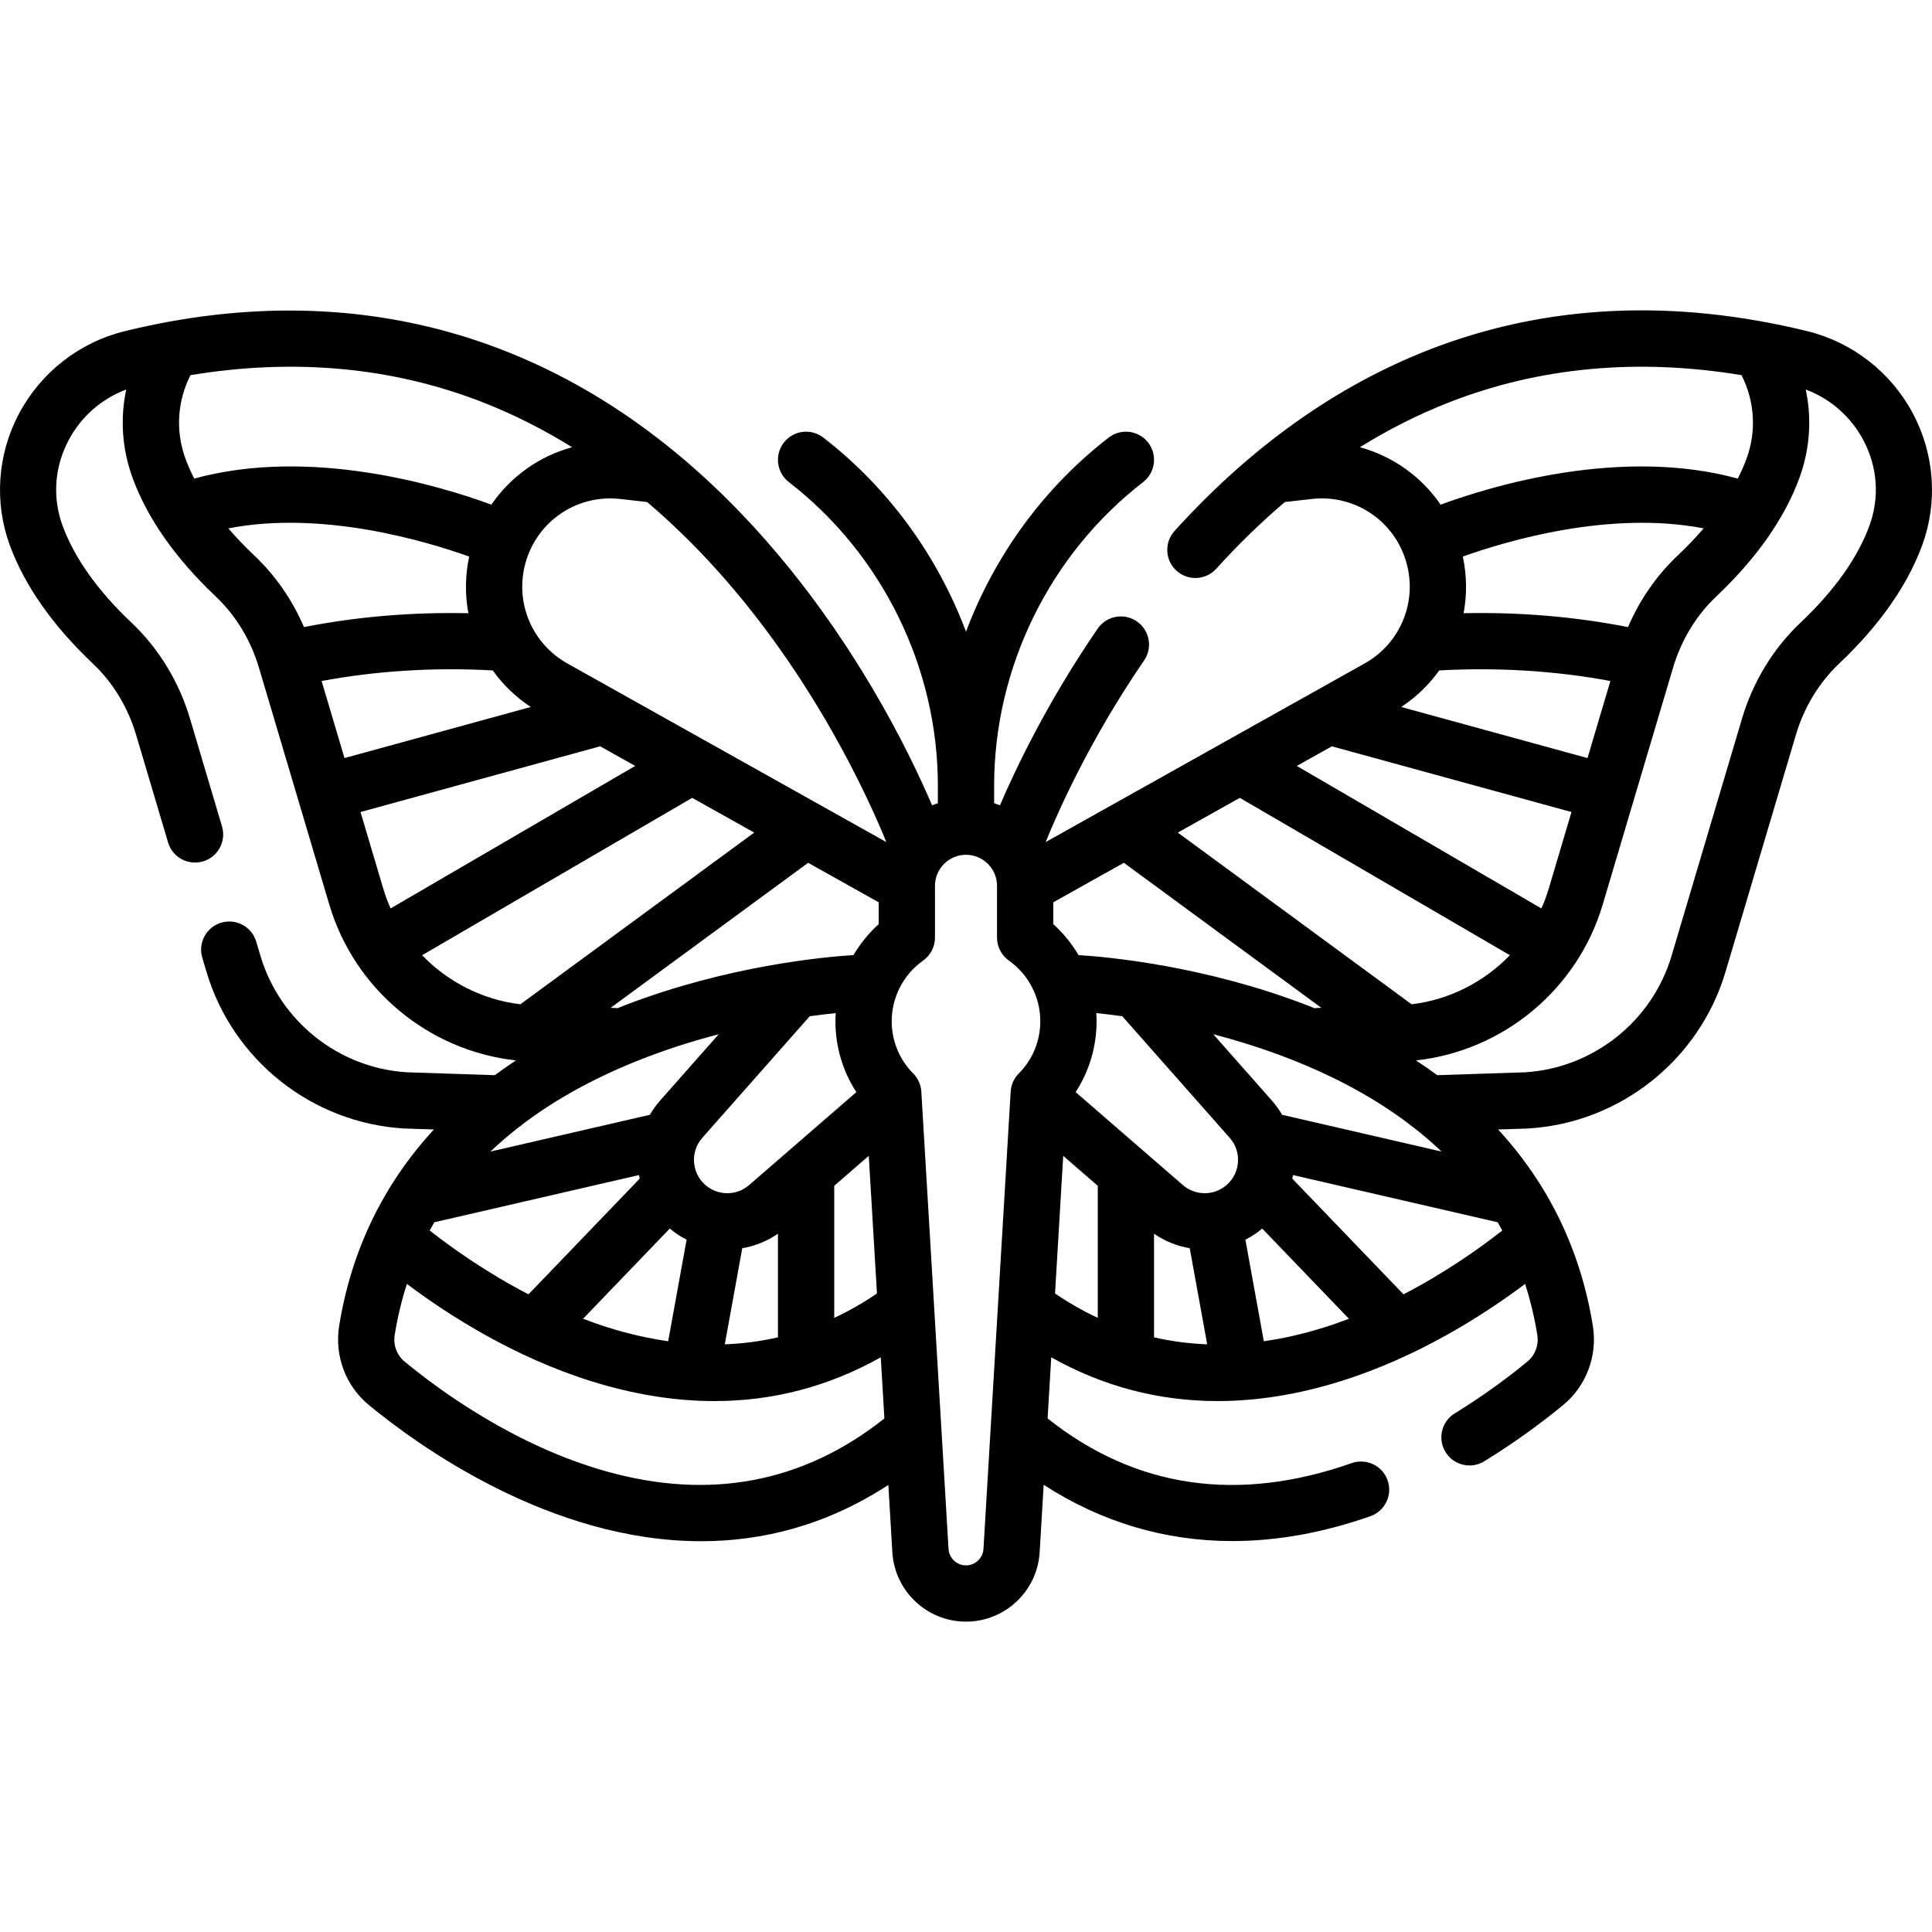 <svg id="Capa_1" enable-background="new 0 0 514.96 514.96" height="512" viewBox="0 0 514.96 514.96" width="512" xmlns="http://www.w3.org/2000/svg"><path d="m509.877 110.221c-5.851-11.003-16.126-19.007-28.191-21.959-35.905-8.785-69.817-7.113-100.796 4.971-24.738 9.65-47.558 25.899-67.826 48.296-2.779 3.071-2.542 7.814.528 10.593 3.072 2.779 7.814 2.542 10.594-.529 5.88-6.498 11.981-12.427 18.282-17.779l7.14-.812c11.513-1.313 22.135 5.833 25.268 16.984 2.946 10.486-1.633 21.526-11.136 26.847l-85.031 47.619c3.403-8.379 11.938-27.575 26.238-48.407 2.344-3.415 1.477-8.084-1.938-10.428-3.416-2.345-8.084-1.477-10.428 1.938-13.185 19.207-21.649 36.843-26.056 47.112-.505-.214-1.022-.404-1.544-.583v-4.714c0-31.422 14.844-61.654 39.708-80.868 3.278-2.533 3.881-7.243 1.349-10.521-2.533-3.278-7.243-3.882-10.521-1.349-17.355 13.412-30.442 31.508-38.036 51.74-7.594-20.232-20.681-38.328-38.036-51.74-3.277-2.533-7.988-1.929-10.521 1.349-2.533 3.277-1.929 7.987 1.349 10.521 24.863 19.214 39.708 49.446 39.708 80.868v4.714c-.52.178-1.034.367-1.537.58-6.331-14.78-21.033-44.764-46.052-72.591-45.897-51.046-104.377-69.653-169.117-53.811-12.064 2.952-22.34 10.956-28.191 21.959-5.786 10.88-6.677 23.698-2.447 35.168 3.967 10.759 11.416 21.359 22.137 31.507 5.342 5.056 9.321 11.616 11.505 18.97l8.518 28.682c1.179 3.971 5.353 6.236 9.325 5.054 3.971-1.179 6.233-5.354 5.054-9.325l-8.518-28.682c-2.933-9.878-8.318-18.728-15.573-25.594-9.031-8.547-15.213-17.228-18.375-25.803-2.793-7.575-2.219-15.72 1.618-22.936 3.317-6.239 8.795-11.003 15.318-13.441-1.658 7.798-1.114 15.951 1.735 23.675 3.968 10.759 11.417 21.359 22.138 31.507 5.342 5.056 9.321 11.616 11.505 18.97l18.757 63.161c6.71 22.592 26.49 38.961 49.746 41.512-1.94 1.273-3.818 2.588-5.647 3.934l-23.423-.77c-18.174-1.125-33.856-13.594-39.041-31.055l-1.119-3.768c-1.18-3.971-5.353-6.235-9.325-5.055-3.971 1.179-6.234 5.354-5.055 9.325l1.119 3.768c6.984 23.52 28.132 40.303 52.624 41.764.067.004.134.007.2.009l7.789.256c-13.479 14.646-22.038 32.264-25.261 52.433-1.261 7.891 1.77 15.937 7.911 20.999 13.17 10.858 48.387 36.319 88.6 36.317 16.189-.001 33.189-4.129 49.884-14.997l1.066 17.929c.616 10.374 9.24 18.5 19.632 18.5s19.016-8.126 19.632-18.499l1.069-17.979c15.396 9.961 32.323 15.003 50.274 15.003 11.873 0 24.196-2.2 36.807-6.624 3.909-1.371 5.965-5.651 4.594-9.56-1.371-3.908-5.65-5.965-9.56-4.594-30.44 10.68-57.691 6.665-81.064-11.908l.969-16.294c13.842 7.771 28.662 11.665 44.347 11.665 10.511 0 21.414-1.75 32.665-5.252 20.652-6.429 38.129-17.599 49.292-25.969 1.407 4.368 2.501 8.908 3.256 13.632.425 2.66-.587 5.365-2.641 7.058-4.156 3.427-10.889 8.603-19.361 13.803-3.53 2.167-4.635 6.786-2.469 10.315 1.416 2.307 3.878 3.578 6.399 3.578 1.338 0 2.692-.358 3.916-1.109 9.207-5.652 16.532-11.284 21.056-15.013 6.141-5.063 9.172-13.109 7.911-21-3.223-20.169-11.782-37.786-25.261-52.433l7.789-.256c.066-.002.133-.005.2-.009 24.491-1.461 45.639-18.245 52.624-41.764l18.757-63.161c2.184-7.354 6.163-13.914 11.505-18.97 10.722-10.148 18.17-20.748 22.137-31.507 4.23-11.469 3.338-24.287-2.447-35.167zm-168.138 186.92c-.782-1.344-1.692-2.621-2.737-3.803l-15.605-17.659c6.363 1.656 13.104 3.741 19.908 6.378 12.432 4.818 23.169 10.66 32.209 17.491.404.391.854.731 1.336 1.024 2.609 2.038 5.071 4.162 7.384 6.371zm9.308-28.474c-.224.007-.437.046-.655.073-.686-.274-1.364-.554-2.059-.821-27.285-10.502-52.964-12.855-60.868-13.35-1.794-3.05-4.05-5.837-6.717-8.24v-5.828l18.806-10.531 52.646 38.659zm-58.839 1.366c1.99.205 4.318.478 6.923.838l28.63 32.399c1.697 1.921 2.467 4.381 2.166 6.927s-1.622 4.759-3.721 6.231c-3.344 2.346-7.835 2.116-10.923-.56l-28.577-24.769c3.626-5.583 5.576-12.095 5.576-18.901.001-.725-.029-1.446-.074-2.165zm15.394 58.806c2.91 2 6.158 3.299 9.515 3.868l4.651 25.613c-4.828-.182-9.552-.802-14.166-1.864zm68.655-61.155-62.325-45.766 16.53-9.257 71.983 41.941c-6.858 7.124-16.065 11.864-26.188 13.082zm36.544-30.819c-.539 1.815-1.198 3.572-1.954 5.272l-65.192-37.984 9.336-5.228 63.876 17.514zm10.337-34.809-49.653-13.614c4.03-2.657 7.435-5.976 10.13-9.748 15.665-.855 30.96.096 45.622 2.823zm10.799-34.912c-14.141-2.781-28.817-4.018-43.823-3.698.914-4.894.876-10.014-.209-15.098 11.997-4.284 39.319-12.337 64.188-7.511-2.093 2.432-4.409 4.858-6.962 7.274-5.606 5.305-10.089 11.799-13.194 19.033zm-71.475-47.94c7.726-4.791 15.693-8.803 23.879-11.997 24.05-9.382 50.186-11.78 77.856-7.212 3.52 6.986 4.022 14.958 1.31 22.312-.645 1.748-1.422 3.501-2.316 5.255-30.997-8.49-65.25 1.824-79.204 6.945-5.143-7.512-12.781-12.922-21.525-15.303zm-224.35 181.365c.481-.292.93-.631 1.332-1.021 9.04-6.831 19.777-12.674 32.21-17.492 6.804-2.637 13.545-4.722 19.908-6.378l-15.605 17.659c-1.045 1.182-1.956 2.46-2.737 3.803l-42.495 9.801c2.315-2.209 4.778-4.333 7.387-6.372zm90.142-9.47-28.578 24.769c-3.087 2.676-7.579 2.906-10.922.56-2.099-1.472-3.42-3.685-3.721-6.231s.468-5.006 2.166-6.927l28.63-32.399c2.605-.36 4.934-.633 6.924-.838-.045.719-.075 1.44-.075 2.165-.001 6.806 1.95 13.318 5.576 18.901zm-112.483 34.686 54.547-12.581c.055.32.122.636.19.952l-29.638 30.835c-11.005-5.7-20.107-12.122-26.333-17.008.4-.739.811-1.472 1.234-2.198zm62.755 1.674c.519.435 1.053.855 1.612 1.248.926.65 1.89 1.215 2.874 1.718l-4.916 27.072c-5.193-.741-10.491-1.944-15.89-3.625-2.313-.72-4.572-1.523-6.795-2.365zm19.317 5.247c3.358-.569 6.605-1.868 9.515-3.868v27.616c-4.614 1.062-9.338 1.683-14.166 1.864zm24.516-16.647 9.208-7.98 2.182 36.693c-3.703 2.515-7.501 4.677-11.389 6.496v-35.209zm11.853-69.73c-2.668 2.403-4.923 5.19-6.717 8.24-7.904.495-33.583 2.848-60.868 13.35-.685.264-1.353.54-2.029.81-.226-.028-.453-.053-.685-.061l-1.153-.038 52.646-38.659 18.806 10.531zm-43.277-94.561c26.076 28.879 40.603 61.107 45.312 72.682l-85.027-47.616c-9.502-5.321-14.082-16.361-11.136-26.847 3.133-11.151 13.763-18.295 25.269-16.985l7.139.813c6.359 5.4 12.514 11.386 18.443 17.953zm-88.776 85.097-6.066-20.427 63.876-17.514 9.336 5.228-65.192 37.984c-.756-1.698-1.415-3.456-1.954-5.271zm-16.436-55.348c14.66-2.729 29.956-3.679 45.622-2.823 2.695 3.771 6.1 7.091 10.13 9.747l-49.653 13.614zm43.022-74.262c8.142 3.185 16.066 7.182 23.753 11.948-8.744 2.38-16.381 7.792-21.524 15.305-13.955-5.122-48.208-15.436-79.204-6.946-.894-1.755-1.671-3.507-2.316-5.255-2.712-7.354-2.211-15.326 1.31-22.312 27.717-4.575 53.895-2.162 77.981 7.26zm-60.916 40.855c-2.554-2.417-4.871-4.845-6.966-7.278 24.871-4.826 52.194 3.232 64.191 7.516-1.086 5.085-1.123 10.207-.208 15.103-15.007-.321-29.684.91-43.824 3.691-3.104-7.233-7.587-13.726-13.193-19.032zm44.687 106.493 71.983-41.941 16.53 9.257-62.325 45.766c-10.123-1.219-19.331-5.959-26.188-13.082zm49.071 137.572c-24.103-6.775-44.02-21.24-53.747-29.26-2.054-1.693-3.066-4.398-2.641-7.058.755-4.724 1.849-9.263 3.256-13.631 11.163 8.37 28.64 19.539 49.291 25.969 11.253 3.503 22.152 5.252 32.665 5.252 15.684 0 30.506-3.895 44.348-11.666l.969 16.294c-21.558 17.124-46.482 21.874-74.141 14.1zm95.893 25.062c-2.466 0-4.512-1.928-4.658-4.39l-7.247-121.878c-.108-1.82-.876-3.539-2.16-4.834-3.7-3.734-5.738-8.684-5.738-13.937 0-6.404 3.13-12.447 8.373-16.164 1.983-1.406 3.162-3.687 3.162-6.118v-13.811c0-4.559 3.709-8.268 8.268-8.268s8.268 3.709 8.268 8.268v13.811c0 2.432 1.179 4.712 3.162 6.118 5.243 3.717 8.373 9.759 8.373 16.164 0 5.253-2.038 10.203-5.738 13.937-1.284 1.295-2.051 3.014-2.16 4.834l-7.247 121.879c-.146 2.461-2.192 4.389-4.658 4.389zm25.914-109.159 9.208 7.981v35.208c-3.888-1.819-7.686-3.981-11.389-6.496zm69.361 45.795c-5.399 1.681-10.697 2.884-15.89 3.625l-4.916-27.072c.984-.503 1.948-1.068 2.874-1.718.559-.392 1.093-.812 1.612-1.248l23.115 24.049c-2.224.841-4.482 1.643-6.795 2.364zm21.336-8.882-29.638-30.835c.068-.316.135-.632.19-.952l54.547 12.581c.423.726.834 1.459 1.235 2.198-6.227 4.887-15.329 11.308-26.334 17.008zm124.159-204.792c-3.162 8.575-9.344 17.256-18.375 25.803-7.255 6.866-12.64 15.716-15.573 25.594l-18.757 63.161c-5.186 17.461-20.868 29.931-39.042 31.055l-23.423.77c-1.829-1.347-3.707-2.661-5.647-3.934 23.256-2.551 43.036-18.919 49.746-41.512l18.757-63.161c2.184-7.354 6.163-13.914 11.505-18.97 10.721-10.147 18.169-20.748 22.138-31.507 2.849-7.726 3.385-15.879 1.727-23.679 6.526 2.436 12.007 7.203 15.326 13.444 3.837 7.216 4.412 15.362 1.618 22.936z"/></svg>